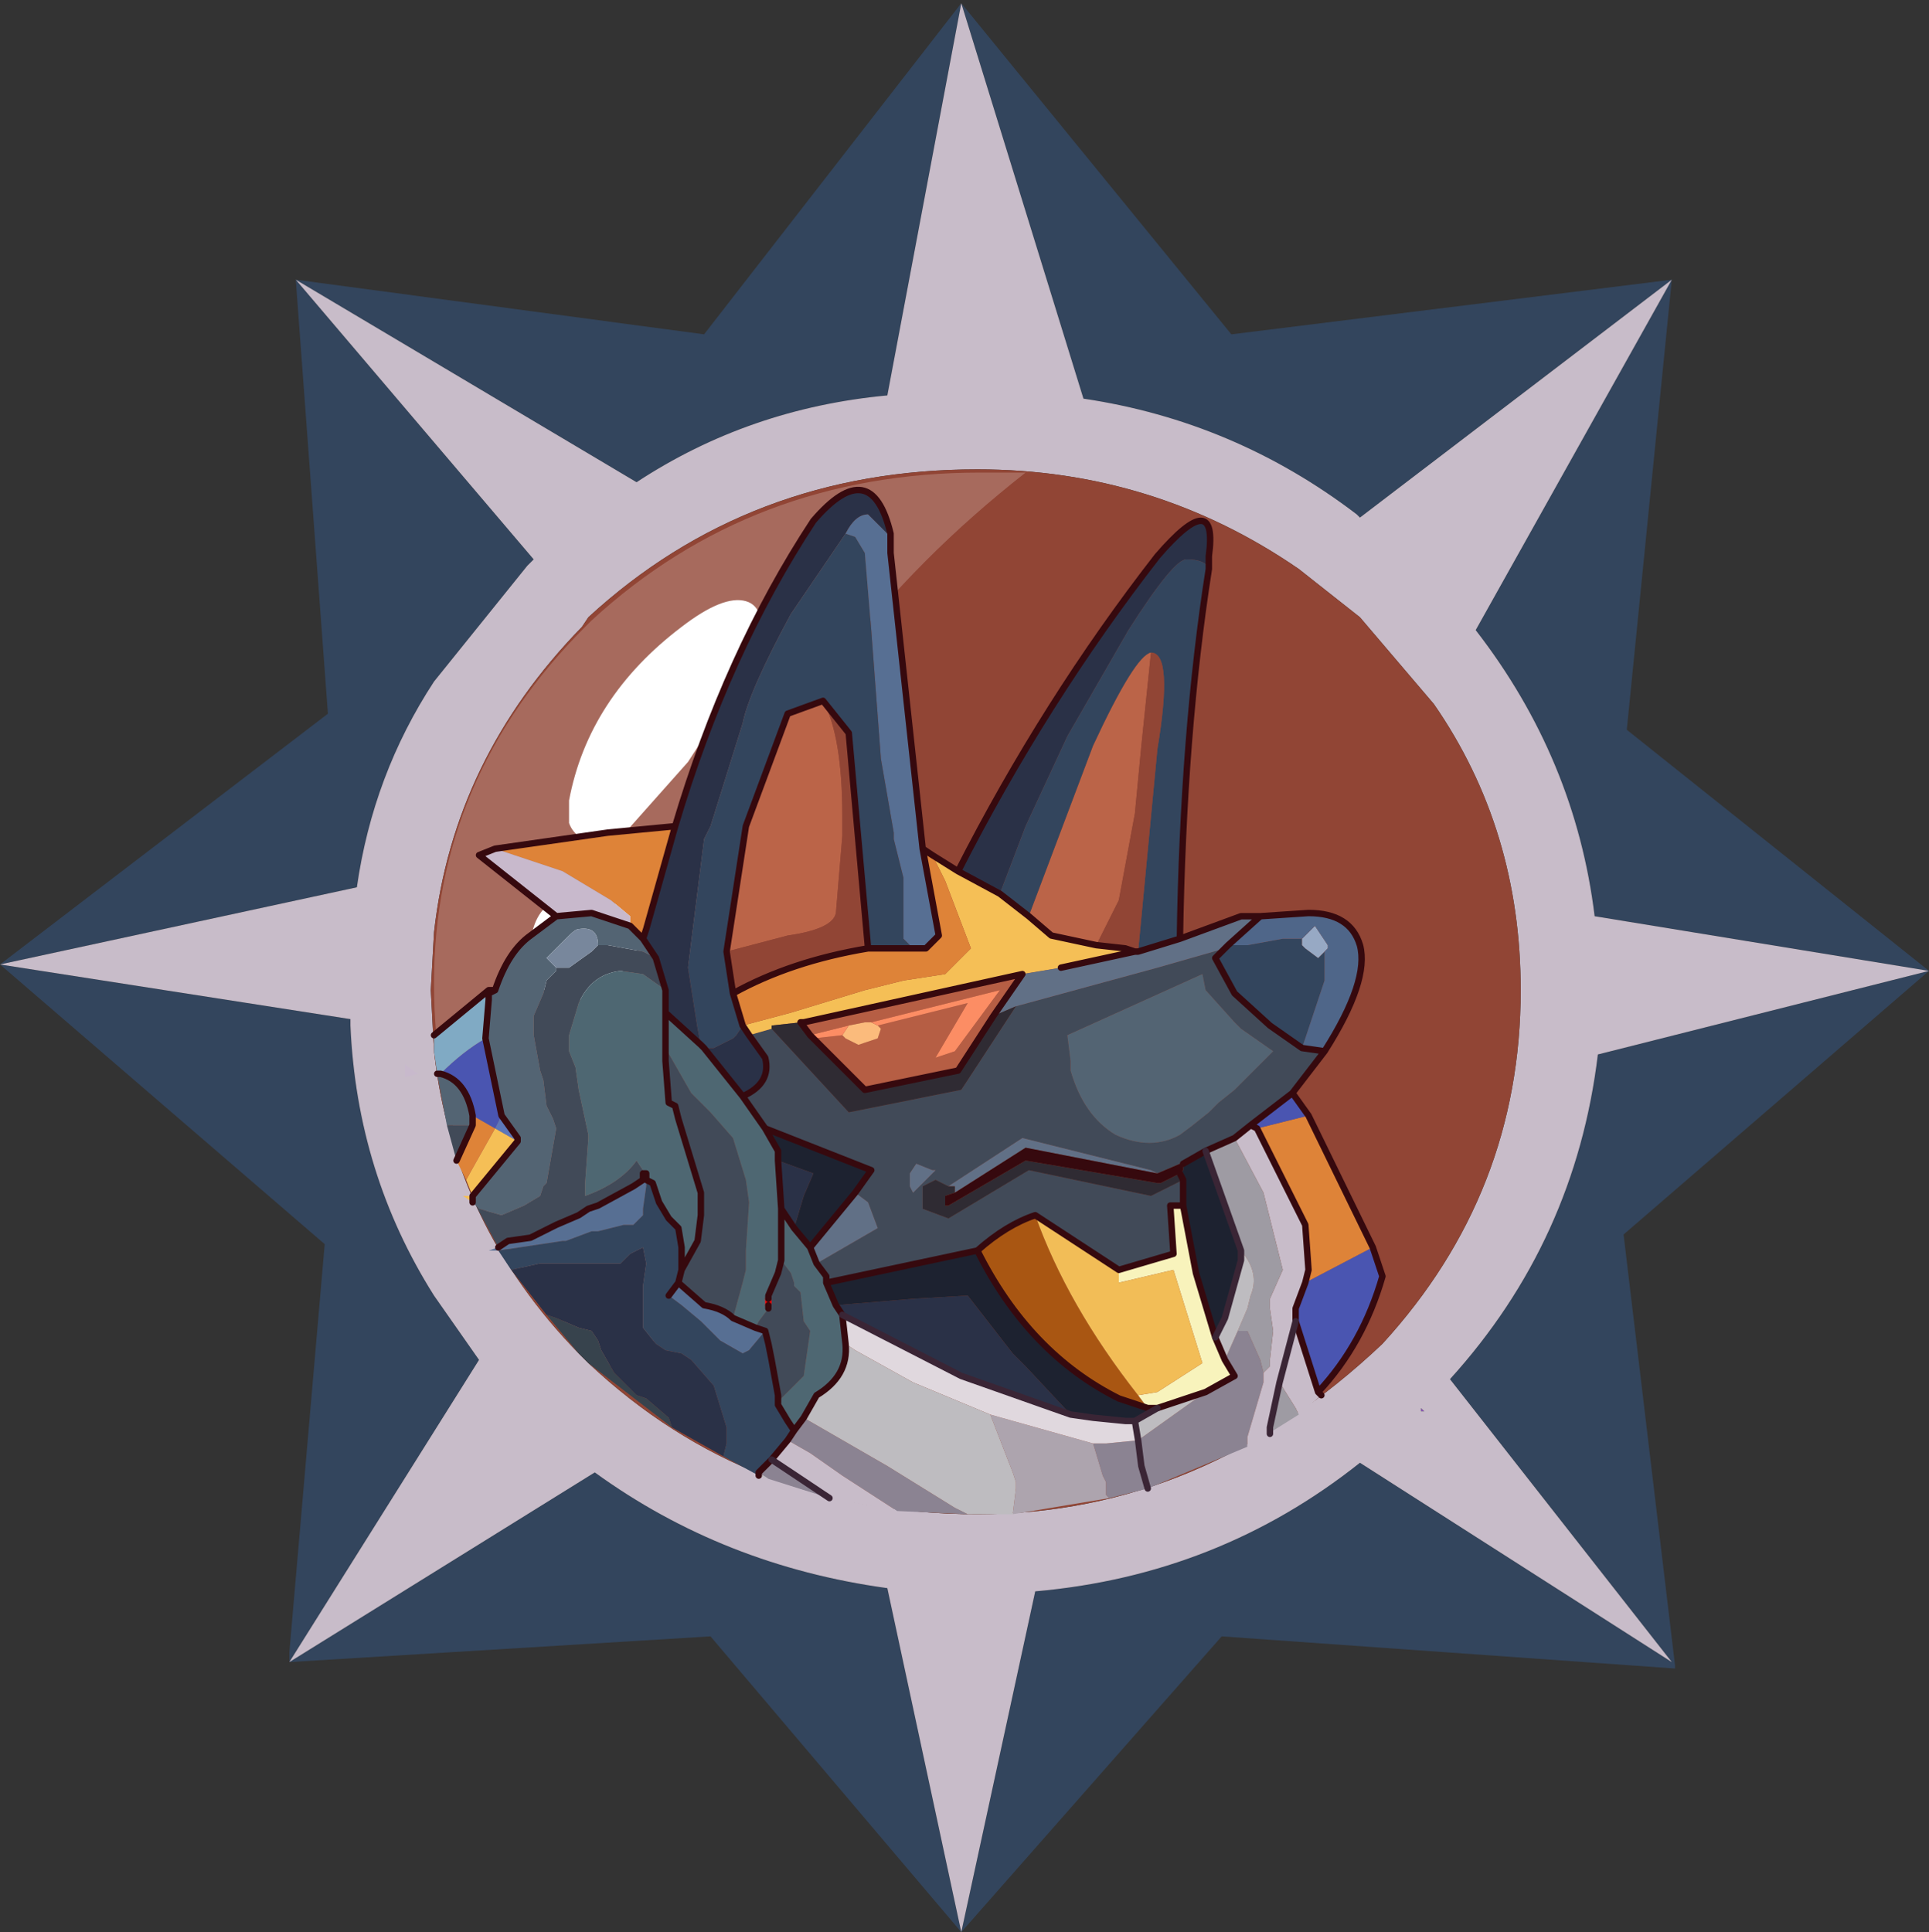 <?xml version="1.0" encoding="UTF-8" standalone="no"?>
<svg xmlns:ffdec="https://www.free-decompiler.com/flash" xmlns:xlink="http://www.w3.org/1999/xlink" ffdec:objectType="frame" height="30.05px" width="30.0px" xmlns="http://www.w3.org/2000/svg">
  <rect width="100%" height="100%" fill="#333333" stroke="none"/>
  <g transform="matrix(1.0, 0.0, 0.0, 1.0, 0.0, 0.0)">
    <use ffdec:characterId="1" height="30.0" transform="matrix(1.0, 0.0, 0.0, 1.0, 0.0, 0.0)" width="30.0" xlink:href="#shape0"/>
    <use ffdec:characterId="3" height="30.0" transform="matrix(1.0, 0.0, 0.0, 1.0, 0.0, 0.05)" width="30.0" xlink:href="#sprite0"/>
  </g>
  <defs>
    <g id="shape0" transform="matrix(1.0, 0.0, 0.0, 1.0, 0.0, 0.0)">
      <path d="M0.0 0.0 L30.0 0.0 30.0 30.0 0.0 30.0 0.0 0.0" fill="#33cc66" fill-opacity="0.0" fill-rule="evenodd" stroke="none"/>
    </g>
    <g id="sprite0" transform="matrix(1.0, 0.0, 0.0, 1.0, 0.0, 0.0)">
      <use ffdec:characterId="2" height="30.0" transform="matrix(1.0, 0.0, 0.0, 1.0, 0.0, 0.0)" width="30.0" xlink:href="#shape1"/>
    </g>
    <g id="shape1" transform="matrix(1.0, 0.0, 0.0, 1.0, 0.0, 0.0)">
      <path d="M22.1 21.9 L22.1 21.85 22.15 21.9 22.1 21.9" fill="url(#gradient0)" fill-rule="evenodd" stroke="none"/>
      <path d="M26.0 4.3 L21.15 8.0 21.1 7.95 Q19.2 6.5 16.85 6.15 L14.95 0.0 13.8 6.1 Q11.65 6.3 9.9 7.45 L4.6 4.3 8.3 8.65 8.2 8.75 6.75 10.55 Q5.8 12.0 5.55 13.75 L0.0 14.95 5.45 15.8 5.45 15.9 Q5.55 18.2 6.75 20.1 L7.45 21.1 4.5 25.8 9.25 22.85 Q11.25 24.3 13.8 24.65 L14.95 30.0 16.1 24.7 Q18.95 24.45 21.15 22.7 L26.0 25.8 22.55 21.4 Q24.5 19.25 24.85 16.35 L30.0 15.05 24.8 14.2 Q24.5 11.75 22.95 9.75 L26.0 4.3 25.3 11.3 30.0 15.05 25.25 19.15 26.05 25.85 26.05 25.9 19.0 25.4 14.95 30.0 11.05 25.4 4.5 25.8 4.5 25.65 5.05 19.3 0.0 14.95 5.1 11.05 4.6 4.3 10.95 5.15 14.95 0.0 19.15 5.15 26.0 4.3" fill="#33455d" fill-rule="evenodd" stroke="none"/>
      <path d="M21.15 9.55 L20.2 8.8 Q17.95 7.25 15.2 7.25 11.65 7.25 9.15 9.55 L9.05 9.7 Q7.05 11.75 6.75 14.45 L6.7 15.35 6.75 16.3 Q7.05 19.0 9.0 21.0 L9.15 21.15 Q11.65 23.5 15.2 23.5 18.7 23.5 21.5 20.85 23.65 18.5 23.65 15.35 23.65 12.85 22.3 10.9 L21.15 9.55 M26.0 4.3 L22.95 9.75 Q24.5 11.75 24.8 14.2 L30.0 15.05 24.85 16.35 Q24.5 19.25 22.55 21.4 L26.0 25.8 21.15 22.7 Q18.95 24.45 16.1 24.7 L14.95 30.0 13.8 24.65 Q11.25 24.3 9.25 22.85 L4.5 25.8 7.45 21.1 6.75 20.1 Q5.55 18.2 5.45 15.9 L5.45 15.8 0.0 14.95 5.55 13.75 Q5.8 12.0 6.75 10.55 L8.2 8.75 8.3 8.65 4.6 4.3 9.9 7.45 Q11.65 6.3 13.8 6.1 L14.95 0.0 16.85 6.15 Q19.2 6.5 21.1 7.95 L21.15 8.0 26.0 4.3 M22.1 21.9 L22.15 21.9 22.1 21.85 22.1 21.9" fill="#c8bcc9" fill-rule="evenodd" stroke="none"/>
      <path d="M21.15 9.55 L22.3 10.9 Q23.65 12.85 23.65 15.35 23.65 18.5 21.5 20.85 18.7 23.5 15.2 23.5 11.65 23.5 9.15 21.15 L9.0 21.0 Q7.05 19.0 6.75 16.3 L6.7 15.35 6.75 14.45 Q7.05 11.75 9.05 9.7 L9.15 9.55 Q11.65 7.25 15.2 7.25 17.95 7.25 20.2 8.8 L21.15 9.55" fill="#914535" fill-rule="evenodd" stroke="none"/>
      <path d="M9.1 9.7 L9.2 9.6 Q11.7 7.3 15.25 7.3 L15.95 7.3 Q9.25 12.55 10.25 21.8 L9.2 20.95 9.05 20.8 Q6.75 18.5 6.75 15.25 6.75 12.05 9.1 9.7" fill="#ffffff" fill-opacity="0.2" fill-rule="evenodd" stroke="none"/>
      <path d="M11.6 9.3 Q11.95 9.4 11.8 10.1 L10.7 11.8 9.5 13.15 Q8.95 13.05 8.85 12.75 L8.85 12.4 Q9.15 10.8 10.6 9.7 11.25 9.2 11.6 9.3 M9.9 14.75 L9.55 15.25 Q9.2 15.55 8.85 15.5 8.35 15.4 8.2 15.0 L8.25 14.6 Q8.35 13.8 9.15 13.9 10.05 14.0 9.9 14.75" fill="#ffffff" fill-rule="evenodd" stroke="none"/>
      <path d="M20.25 16.25 L20.6 16.3 20.1 16.95 19.45 17.45 19.2 17.65 18.75 17.85 18.4 18.05 18.35 18.05 18.0 18.2 17.9 18.15 15.9 17.65 14.75 18.4 14.55 18.3 14.35 18.4 14.35 18.75 14.75 18.9 16.0 18.15 17.9 18.55 18.4 18.3 18.4 18.7 18.2 18.7 18.25 19.45 17.4 19.7 16.1 18.85 Q15.65 19.0 15.2 19.4 L12.85 19.9 12.85 19.8 12.7 19.6 13.65 19.05 13.5 18.65 13.3 18.5 13.55 18.15 11.9 17.5 11.55 17.0 Q12.0 16.8 11.9 16.4 L11.65 16.05 12.0 15.95 13.2 17.25 14.95 16.9 15.8 15.6 18.0 15.0 18.35 14.9 19.05 14.7 18.9 14.85 19.2 15.4 19.75 15.9 20.25 16.25 M7.4 18.7 L7.45 18.75 7.8 18.85 8.15 18.7 8.4 18.55 8.45 18.4 8.5 18.35 8.65 17.5 8.6 17.35 8.5 17.15 8.45 16.75 8.4 16.6 8.3 16.05 8.3 15.75 8.45 15.4 8.5 15.2 8.65 15.05 8.65 15.0 8.85 15.0 9.2 14.75 9.3 14.65 9.45 14.65 10.0 14.75 10.2 14.85 10.35 15.35 10.0 15.1 9.65 15.05 Q9.2 15.1 9.0 15.55 L8.85 16.05 8.85 16.1 8.85 16.3 8.95 16.55 9.0 16.9 9.15 17.6 9.15 17.65 9.1 18.35 9.1 18.55 Q9.65 18.35 9.9 18.0 L10.0 18.15 10.0 18.2 10.0 18.3 9.85 18.4 9.3 18.7 9.15 18.75 9.0 18.85 8.65 19.0 8.25 19.2 7.9 19.25 7.75 19.35 7.4 18.7 M10.6 19.7 L10.85 19.25 10.9 18.85 10.9 18.5 10.55 17.35 10.5 17.15 10.4 17.1 10.35 16.45 10.35 16.3 10.35 16.25 10.75 16.95 10.95 17.15 11.05 17.25 11.4 17.65 11.6 18.3 11.65 18.65 11.6 19.4 11.6 19.7 11.55 19.9 11.4 20.45 Q11.25 20.3 10.95 20.25 L10.55 19.9 10.6 19.7 M6.95 17.45 L7.2 17.45 7.35 17.45 7.1 18.0 6.95 17.45 M12.1 21.8 L12.1 21.65 12.0 21.1 11.95 20.85 11.9 20.65 11.75 20.6 11.8 20.5 11.95 20.3 11.95 20.25 11.95 20.15 11.95 20.1 12.1 19.75 12.15 19.55 12.3 19.75 12.35 19.9 12.35 19.95 12.45 20.05 12.5 20.5 12.6 20.65 12.5 21.35 12.15 21.7 12.1 21.8 M18.75 15.35 L18.7 15.1 16.6 16.05 16.65 16.45 16.65 16.6 Q16.85 17.3 17.35 17.6 17.9 17.85 18.35 17.6 L18.55 17.45 18.8 17.25 18.95 17.1 19.2 16.9 19.65 16.45 19.8 16.3 19.3 15.95 19.2 15.85 18.75 15.35 M14.15 18.4 L14.2 18.5 14.55 18.15 14.5 18.15 14.25 18.05 14.15 18.2 14.15 18.4" fill="#414a58" fill-rule="evenodd" stroke="none"/>
      <path d="M13.85 8.55 L14.35 13.15 14.6 14.5 14.4 14.7 14.2 14.7 14.05 14.55 14.05 14.2 14.05 13.6 13.9 13.0 13.9 12.9 13.7 11.75 13.55 9.75 13.45 8.55 13.3 8.3 13.15 8.25 Q13.3 7.95 13.5 7.95 L13.8 8.25 13.85 8.55 M10.0 18.2 L10.05 18.2 10.05 18.3 10.05 18.4 10.0 18.75 10.0 18.85 9.85 19.0 9.7 19.0 9.3 19.1 9.2 19.1 8.8 19.25 8.75 19.25 7.75 19.4 7.6 19.4 7.75 19.35 7.9 19.25 8.25 19.2 8.65 19.0 9.0 18.85 9.15 18.75 9.3 18.7 9.85 18.4 10.0 18.3 10.0 18.2 M11.9 20.65 L11.65 20.95 11.55 21.0 11.2 20.8 10.9 20.5 10.6 20.25 10.4 20.1 10.55 19.9 10.95 20.25 Q11.25 20.3 11.4 20.45 L11.75 20.6 11.9 20.65" fill="#576f93" fill-rule="evenodd" stroke="none"/>
      <path d="M10.5 12.8 Q11.3 10.1 12.65 8.05 13.55 7.0 13.85 8.25 L13.85 8.55 13.8 8.25 13.5 7.95 Q13.3 7.95 13.15 8.25 L12.3 9.5 Q11.65 10.7 11.55 11.2 L11.05 12.8 10.95 13.0 10.7 15.0 10.85 15.95 10.9 16.2 10.35 15.7 10.35 15.5 10.35 15.35 10.2 14.85 10.0 14.55 10.05 14.4 10.5 12.8 M14.9 13.5 Q16.25 10.85 18.0 8.6 18.95 7.5 18.8 8.6 L18.8 8.8 Q18.75 8.65 18.45 8.65 18.25 8.65 17.55 9.75 L16.6 11.4 15.95 12.8 15.55 13.85 14.9 13.5 M10.95 16.25 L11.1 16.25 11.4 16.1 11.45 16.05 11.55 15.9 11.65 16.05 11.9 16.4 Q12.0 16.8 11.55 17.0 L10.95 16.25 M7.95 19.7 L8.4 19.6 8.6 19.6 8.85 19.6 9.0 19.6 9.35 19.6 9.65 19.6 9.8 19.45 10.0 19.35 10.05 19.6 10.0 19.95 10.0 20.1 10.0 20.5 10.0 20.6 10.2 20.85 10.35 20.95 10.6 21.0 10.75 21.1 11.1 21.5 11.3 22.15 11.3 22.2 11.3 22.4 11.25 22.6 10.45 22.15 10.4 22.0 10.05 21.7 9.9 21.65 9.55 21.3 9.35 20.95 9.3 20.8 9.2 20.65 9.0 20.6 8.65 20.45 8.5 20.4 7.95 19.7 M12.15 18.75 L12.1 18.0 12.65 18.2 12.5 18.55 12.35 19.05 12.15 18.75 M13.1 20.4 L13.0 20.25 14.2 20.15 15.05 20.1 15.75 21.0 15.95 21.2 16.65 21.95 14.95 21.35 13.1 20.4" fill="#2a3147" fill-rule="evenodd" stroke="none"/>
      <path d="M20.25 14.55 L20.25 14.65 20.3 14.7 20.5 14.85 20.6 14.75 20.6 15.2 20.25 16.25 19.75 15.9 19.2 15.4 18.9 14.85 19.05 14.7 19.1 14.65 19.4 14.65 19.95 14.55 20.25 14.55 M18.8 8.8 Q18.4 11.35 18.35 14.55 L17.7 14.75 18.0 11.6 Q18.25 10.1 17.9 10.1 17.65 10.15 17.0 11.55 L16.0 14.2 15.55 13.85 15.95 12.8 16.6 11.4 17.55 9.75 Q18.25 8.65 18.45 8.65 18.75 8.65 18.8 8.8 M13.15 8.25 L13.3 8.3 13.45 8.55 13.55 9.75 13.7 11.75 13.9 12.9 13.9 13.0 14.05 13.6 14.05 14.2 14.05 14.55 14.2 14.7 14.4 14.7 13.5 14.7 13.2 11.35 12.8 10.85 12.25 11.05 11.6 12.8 11.3 14.75 11.4 15.4 11.55 15.9 11.45 16.05 11.4 16.1 11.1 16.25 10.95 16.25 10.9 16.2 10.85 15.95 10.7 15.0 10.95 13.0 11.05 12.8 11.55 11.2 Q11.65 10.7 12.3 9.5 L13.15 8.25 M10.05 18.3 L10.15 18.35 10.25 18.65 10.4 18.9 10.55 19.05 10.6 19.35 10.6 19.7 10.55 19.9 10.4 20.1 10.6 20.25 10.9 20.5 11.2 20.8 11.55 21.0 11.65 20.95 11.9 20.65 11.95 20.85 12.0 21.1 12.1 21.65 12.1 21.8 12.25 22.05 12.35 22.2 12.25 22.35 12.0 22.65 11.8 22.85 11.8 22.9 11.25 22.6 11.3 22.4 11.3 22.2 11.3 22.15 11.1 21.5 10.75 21.1 10.6 21.0 10.35 20.95 10.2 20.85 10.0 20.6 10.0 20.5 10.0 20.1 10.0 19.95 10.05 19.6 10.0 19.35 9.8 19.45 9.65 19.6 9.35 19.6 9.0 19.6 8.85 19.6 8.6 19.6 8.4 19.6 7.95 19.7 7.75 19.4 8.75 19.25 8.8 19.25 9.2 19.1 9.3 19.1 9.7 19.0 9.85 19.0 10.0 18.85 10.0 18.75 10.05 18.4 10.05 18.3" fill="#33455d" fill-rule="evenodd" stroke="none"/>
      <path d="M14.5 13.25 L14.9 13.5 15.55 13.85 16.0 14.2 16.35 14.5 17.05 14.65 17.5 14.7 17.65 14.75 16.5 15.0 15.9 15.1 12.5 15.85 12.45 15.85 12.0 15.9 12.0 15.95 11.65 16.05 11.55 15.9 12.3 15.7 13.45 15.35 14.05 15.2 14.7 15.1 15.1 14.7 14.7 13.65 14.5 13.25 M8.05 17.7 L7.35 18.55 7.35 18.65 7.2 18.55 7.35 18.55 7.25 18.3 7.7 17.5 8.05 17.7" fill="#f5bf56" fill-rule="evenodd" stroke="none"/>
      <path d="M20.3 19.9 L20.35 19.7 20.3 19.0 19.55 17.5 20.35 17.3 21.35 19.35 20.3 19.9 M14.35 13.15 L14.5 13.25 14.7 13.65 15.1 14.7 14.7 15.1 14.05 15.2 13.45 15.35 12.3 15.7 11.55 15.9 11.4 15.4 Q12.3 14.9 13.5 14.7 L14.4 14.7 14.6 14.5 14.35 13.15 M9.8 14.35 L9.8 14.2 9.5 13.95 8.75 13.5 7.7 13.15 9.45 12.9 10.5 12.8 10.05 14.4 10.0 14.55 9.8 14.35 M7.35 17.45 L7.35 17.3 7.7 17.5 7.25 18.3 7.1 18.0 7.35 17.45" fill="#de8338" fill-rule="evenodd" stroke="none"/>
      <path d="M7.8 17.3 L8.05 17.65 8.05 17.7 7.7 17.5 7.8 17.3" fill="#5d77ba" fill-rule="evenodd" stroke="none"/>
      <path d="M8.65 14.2 L9.2 14.15 9.8 14.35 10.0 14.55 10.2 14.85 10.0 14.75 9.45 14.65 9.3 14.65 Q9.3 14.35 9.0 14.4 8.95 14.4 8.85 14.5 L8.5 14.85 8.65 15.0 8.65 15.05 8.5 15.2 8.45 15.4 8.3 15.75 8.3 16.05 8.4 16.6 8.45 16.75 8.5 17.15 8.6 17.35 8.65 17.5 8.5 18.35 8.45 18.4 8.4 18.55 8.15 18.7 7.8 18.85 7.45 18.75 7.4 18.7 7.35 18.65 7.35 18.55 8.05 17.7 8.05 17.65 7.8 17.3 7.55 16.1 7.6 15.5 7.6 15.4 7.7 15.35 Q7.9 14.75 8.25 14.5 L8.65 14.2 M6.8 16.65 L6.85 16.65 Q7.25 16.75 7.35 17.3 L7.35 17.45 7.2 17.45 6.95 17.45 6.8 16.65 M18.75 15.35 L19.2 15.85 19.3 15.95 19.8 16.3 19.65 16.45 19.2 16.9 18.95 17.1 18.8 17.25 18.55 17.45 18.35 17.6 Q17.9 17.85 17.35 17.6 16.85 17.3 16.65 16.6 L16.65 16.45 16.6 16.05 18.7 15.1 18.75 15.35" fill="#536473" fill-rule="evenodd" stroke="none"/>
      <path d="M8.65 15.0 L8.5 14.85 8.85 14.5 Q8.95 14.4 9.0 14.4 9.3 14.35 9.3 14.65 L9.2 14.75 8.85 15.0 8.65 15.0" fill="#78879c" fill-rule="evenodd" stroke="none"/>
      <path d="M20.5 21.6 L20.15 20.5 20.15 20.3 20.3 19.9 21.35 19.35 21.5 19.8 Q21.2 20.85 20.5 21.6 M19.55 17.5 L19.45 17.45 20.1 16.95 20.35 17.3 19.55 17.5 M7.55 16.1 L7.8 17.3 7.7 17.5 7.35 17.3 Q7.25 16.75 6.85 16.65 7.2 16.3 7.55 16.1" fill="#4a55b1" fill-rule="evenodd" stroke="none"/>
      <path d="M19.65 21.3 L19.65 21.45 19.4 22.3 19.4 22.45 17.85 23.1 17.25 23.25 17.2 23.2 17.2 23.0 17.15 22.9 17.0 22.4 17.15 22.4 17.2 22.4 17.7 22.35 17.75 22.75 17.85 23.1 17.75 22.75 17.7 22.35 18.75 21.6 19.2 21.35 19.05 21.1 19.25 20.65 19.4 20.65 19.6 21.1 19.65 21.3 M19.75 22.25 L19.75 22.15 19.8 22.2 19.75 22.25 M11.8 22.85 L12.0 22.65 12.6 23.05 12.9 23.25 11.95 22.95 11.8 22.85 M12.25 22.35 L12.35 22.2 12.5 22.0 13.8 22.75 14.85 23.4 15.05 23.5 13.95 23.45 13.1 22.9 12.6 22.55 12.25 22.35" fill="#8b8392" fill-rule="evenodd" stroke="none"/>
      <path d="M15.4 21.95 L17.0 22.4 17.15 22.9 17.2 23.0 17.2 23.2 17.25 23.25 15.75 23.5 15.8 23.1 15.8 23.0 15.75 22.85 15.4 21.95" fill="#ada4ae" fill-rule="evenodd" stroke="none"/>
      <path d="M19.6 14.2 L19.1 14.65 19.05 14.7 18.35 14.9 18.0 15.0 15.8 15.6 15.45 15.75 15.9 15.1 16.5 15.0 17.65 14.75 17.7 14.75 18.35 14.55 19.3 14.2 19.6 14.2 M13.3 18.5 L13.5 18.65 13.65 19.05 12.7 19.6 12.6 19.35 13.3 18.5 M14.75 18.4 L15.9 17.65 17.9 18.15 18.0 18.2 15.95 17.8 14.85 18.5 14.85 18.4 14.75 18.4 M14.15 18.4 L14.15 18.2 14.25 18.05 14.5 18.15 14.55 18.15 14.2 18.5 14.15 18.4" fill="#617086" fill-rule="evenodd" stroke="none"/>
      <path d="M7.7 13.15 L8.75 13.5 9.5 13.95 9.8 14.2 9.8 14.35 9.2 14.15 8.65 14.2 7.45 13.25 7.7 13.15 M7.7 15.35 L7.6 15.4 7.6 15.35 7.7 15.35 M6.3 16.7 L6.3 16.5 6.5 16.65 6.3 16.7" fill="#c8b9cc" fill-rule="evenodd" stroke="none"/>
      <path d="M7.6 15.35 L7.6 15.4 7.6 15.5 7.55 16.1 Q7.2 16.3 6.85 16.65 L6.8 16.65 6.75 16.3 6.75 16.05 7.6 15.35" fill="#80aac4" fill-rule="evenodd" stroke="none"/>
      <path d="M11.3 14.75 L11.6 12.8 12.25 11.05 12.8 10.85 Q13.1 11.4 13.1 12.65 L13.1 12.95 13.0 14.15 Q12.95 14.4 12.25 14.5 L11.3 14.75 M17.9 10.1 L17.75 11.55 17.65 12.6 17.4 13.95 17.05 14.65 16.35 14.5 16.0 14.2 17.0 11.55 Q17.65 10.15 17.9 10.1" fill="#bb6448" fill-rule="evenodd" stroke="none"/>
      <path d="M11.4 15.4 L11.3 14.75 12.25 14.5 Q12.95 14.4 13.0 14.15 L13.1 12.95 13.1 12.65 Q13.1 11.4 12.8 10.85 L13.2 11.35 13.5 14.7 Q12.3 14.9 11.4 15.4 M17.9 10.1 Q18.25 10.1 18.0 11.6 L17.7 14.75 17.65 14.75 17.5 14.7 17.05 14.65 17.4 13.95 17.65 12.6 17.75 11.55 17.9 10.1" fill="#914535" fill-rule="evenodd" stroke="none"/>
      <path d="M20.5 21.6 L20.55 21.65 20.2 21.95 20.15 21.85 19.9 21.45 20.15 20.5 19.9 21.45 19.75 22.15 19.75 22.25 19.4 22.45 19.4 22.3 19.65 21.45 19.65 21.3 19.75 21.2 19.75 21.1 19.8 20.65 19.75 20.3 19.75 20.15 19.95 19.7 19.65 18.5 19.2 17.65 19.45 17.45 19.55 17.5 20.3 19.0 20.35 19.7 20.3 19.9 20.15 20.3 20.15 20.5 20.5 21.6 M12.0 22.65 L12.25 22.35 12.6 22.55 13.1 22.9 13.95 23.45 12.9 23.25 12.6 23.05 12.0 22.65 M14.85 23.85 L14.65 23.85 14.65 23.8 14.85 23.85" fill="#c8bcc9" fill-rule="evenodd" stroke="none"/>
      <path d="M13.15 20.85 L13.1 20.4 14.95 21.35 16.65 21.95 17.0 22.0 17.5 22.05 17.65 22.05 17.7 22.35 17.2 22.4 17.15 22.4 17.0 22.4 15.4 21.95 14.2 21.45 13.3 20.95 13.15 20.85" fill="#e0d8de" fill-rule="evenodd" stroke="none"/>
      <path d="M11.9 17.5 L13.55 18.15 13.3 18.5 12.6 19.35 12.35 19.05 12.5 18.55 12.65 18.2 12.1 18.0 12.1 17.85 11.9 17.5 M12.85 19.9 L15.2 19.4 Q16.0 21.0 17.4 21.7 L17.85 21.85 18.0 21.85 17.65 22.05 17.5 22.05 17.0 22.0 16.65 21.95 15.95 21.2 15.75 21.0 15.05 20.1 14.2 20.15 13.0 20.25 12.85 19.9 M18.4 18.7 L18.4 18.3 18.35 18.2 18.4 18.15 18.4 18.05 18.75 17.85 19.3 19.4 19.3 19.55 19.05 20.45 18.9 20.75 18.6 19.75 18.4 18.7" fill="#1d2230" fill-rule="evenodd" stroke="none"/>
      <path d="M19.9 21.45 L20.15 21.85 20.2 21.95 19.8 22.2 19.75 22.15 19.9 21.45 M19.2 17.65 L19.65 18.5 19.95 19.7 19.75 20.15 19.75 20.3 19.8 20.65 19.75 21.1 19.75 21.2 19.65 21.3 19.6 21.1 19.4 20.65 19.25 20.65 19.4 20.3 19.45 20.1 Q19.6 19.75 19.3 19.4 L18.75 17.85 19.2 17.65" fill="#9e9ba3" fill-rule="evenodd" stroke="none"/>
      <path d="M11.8 22.9 L11.8 22.85 11.95 22.95 11.8 22.9 M12.5 22.0 L12.7 21.65 Q13.2 21.35 13.15 20.85 L13.3 20.95 14.2 21.45 15.4 21.95 15.75 22.85 15.8 23.0 15.8 23.1 15.75 23.5 15.2 23.5 15.05 23.5 14.85 23.4 13.8 22.75 12.5 22.0 M17.7 22.35 L17.65 22.05 18.0 21.85 18.75 21.6 17.7 22.35 M19.3 19.4 Q19.6 19.75 19.45 20.1 L19.4 20.3 19.25 20.65 19.05 21.1 18.9 20.75 19.05 20.45 19.3 19.55 19.3 19.4" fill="#bebcc0" fill-rule="evenodd" stroke="none"/>
      <path d="M20.25 14.55 L20.45 14.35 20.65 14.65 20.65 14.7 20.6 14.75 20.5 14.85 20.3 14.7 20.25 14.65 20.25 14.55" fill="#97a9c4" fill-rule="evenodd" stroke="none"/>
      <path d="M20.6 14.75 L20.65 14.7 20.65 14.65 20.45 14.35 20.25 14.55 19.95 14.55 19.4 14.65 19.1 14.65 19.6 14.2 20.35 14.15 Q21.0 14.15 21.15 14.65 21.3 15.2 20.6 16.3 L20.25 16.25 20.6 15.2 20.6 14.75" fill="#4f6689" fill-rule="evenodd" stroke="none"/>
      <path d="M15.8 15.6 L14.95 16.9 13.2 17.25 12.0 15.95 12.0 15.9 12.45 15.85 12.6 16.05 12.65 16.1 13.45 16.9 14.9 16.6 15.45 15.75 15.8 15.6 M18.4 18.3 L17.9 18.55 16.0 18.15 14.75 18.9 14.35 18.75 14.35 18.4 14.55 18.3 14.75 18.4 14.85 18.4 14.85 18.5 14.7 18.55 14.7 18.7 14.75 18.7 15.95 18.0 18.0 18.35 18.05 18.35 18.35 18.2 18.4 18.3" fill="#2f2b33" fill-rule="evenodd" stroke="none"/>
      <path d="M15.9 15.1 L15.45 15.75 14.9 16.6 13.45 16.9 12.65 16.1 13.1 16.05 13.15 16.1 13.35 16.2 13.65 16.1 13.7 15.95 13.65 15.9 15.05 15.55 14.55 16.4 14.85 16.3 15.55 15.35 13.55 15.85 13.45 15.85 13.2 15.9 12.6 16.05 12.45 15.85 12.5 15.85 15.9 15.1" fill="#b65e44" fill-rule="evenodd" stroke="none"/>
      <path d="M13.65 15.9 L13.7 15.95 13.65 16.1 13.35 16.2 13.15 16.1 13.1 16.05 13.2 15.9 13.45 15.85 13.55 15.85 13.65 15.9" fill="#fbbb7c" fill-rule="evenodd" stroke="none"/>
      <path d="M12.65 16.1 L12.6 16.05 13.2 15.9 13.1 16.05 12.65 16.1 M13.55 15.85 L15.55 15.35 14.85 16.3 14.55 16.4 15.05 15.55 13.65 15.9 13.55 15.85" fill="#fc8d64" fill-rule="evenodd" stroke="none"/>
      <path d="M18.0 18.2 L18.35 18.05 18.4 18.05 18.4 18.15 18.35 18.2 18.05 18.35 18.0 18.35 15.95 18.0 14.75 18.7 14.7 18.7 14.7 18.55 14.85 18.5 15.95 17.8 18.0 18.2" fill="#36090e" fill-rule="evenodd" stroke="none"/>
      <path d="M15.2 19.4 Q15.65 19.0 16.1 18.85 16.6 20.25 17.7 21.65 L17.85 21.85 17.4 21.7 Q16.0 21.0 15.2 19.4" fill="#a95612" fill-rule="evenodd" stroke="none"/>
      <path d="M17.4 19.7 L18.25 19.45 18.2 18.7 18.4 18.7 18.6 19.75 18.9 20.75 19.05 21.1 19.2 21.35 18.75 21.6 18.0 21.85 17.85 21.85 17.7 21.65 18.0 21.6 18.7 21.15 18.25 19.7 17.4 19.9 17.4 19.7" fill="#f8f3bc" fill-rule="evenodd" stroke="none"/>
      <path d="M16.1 18.85 L17.4 19.7 17.4 19.9 18.25 19.7 18.7 21.15 18.0 21.6 17.7 21.65 Q16.6 20.25 16.1 18.85" fill="#f2bd57" fill-rule="evenodd" stroke="none"/>
      <path d="M10.9 16.2 L10.95 16.25 11.55 17.0 11.9 17.5 12.1 17.85 12.1 18.0 12.15 18.75 12.15 19.45 12.15 19.55 12.15 19.45 12.15 18.75 12.35 19.05 12.6 19.35 12.7 19.6 12.85 19.8 12.85 19.9 13.0 20.25 13.1 20.4 13.15 20.85 Q13.2 21.35 12.7 21.65 L12.5 22.0 12.35 22.2 12.25 22.05 12.1 21.8 12.15 21.7 12.5 21.35 12.6 20.65 12.5 20.5 12.45 20.05 12.35 19.95 12.35 19.9 12.3 19.75 12.15 19.55 12.1 19.75 11.95 20.1 11.95 20.15 11.95 20.25 11.95 20.3 11.8 20.5 11.75 20.6 11.4 20.45 11.55 19.9 11.6 19.7 11.6 19.4 11.65 18.65 11.6 18.3 11.4 17.65 11.05 17.25 10.95 17.15 10.75 16.95 10.35 16.25 10.35 16.3 10.35 16.45 10.4 17.1 10.5 17.15 10.55 17.35 10.9 18.5 10.9 18.85 10.85 19.25 10.6 19.7 10.6 19.35 10.55 19.05 10.4 18.9 10.25 18.65 10.15 18.35 10.05 18.3 10.05 18.2 10.0 18.2 10.0 18.15 9.9 18.0 Q9.65 18.35 9.1 18.55 L9.1 18.35 9.15 17.65 9.15 17.6 9.0 16.9 8.95 16.55 8.85 16.3 8.85 16.1 8.85 16.05 9.0 15.55 Q9.2 15.1 9.65 15.05 L10.0 15.1 10.35 15.35 10.35 15.5 10.35 15.7 10.9 16.2 M10.35 15.7 L10.35 16.25 10.35 15.7" fill="#4e6772" fill-rule="evenodd" stroke="none"/>
      <path d="M8.5 20.4 L8.65 20.45 9.0 20.6 9.2 20.65 9.3 20.8 9.35 20.95 9.55 21.3 9.9 21.65 10.05 21.7 10.4 22.0 10.45 22.15 9.15 21.15 9.0 21.0 8.5 20.4" fill="#37434d" fill-rule="evenodd" stroke="none"/>
      <path d="M11.95 20.25 L11.95 20.15" fill="none" stroke="#ff0000" stroke-linecap="round" stroke-linejoin="round" stroke-width="0.1"/>
      <path d="M20.25 16.25 L20.6 16.3 Q21.3 15.2 21.15 14.65 21.0 14.15 20.35 14.15 L19.6 14.2 19.1 14.65 19.05 14.7 18.9 14.85 19.2 15.4 19.75 15.9 20.25 16.25 M20.55 21.65 L20.5 21.6 20.15 20.5 20.15 20.3 20.3 19.9 20.35 19.7 20.3 19.0 19.55 17.5 19.45 17.45 19.2 17.65 18.75 17.85 18.4 18.05 M21.35 19.35 L21.5 19.8 Q21.2 20.85 20.5 21.6 M21.35 19.35 L20.35 17.3 20.1 16.95 20.6 16.3 M10.5 12.8 Q11.3 10.1 12.65 8.05 13.55 7.0 13.85 8.25 L13.85 8.55 14.35 13.15 14.5 13.25 14.9 13.5 Q16.25 10.85 18.0 8.6 18.95 7.5 18.8 8.6 L18.8 8.8 Q18.4 11.35 18.35 14.55 L19.3 14.2 19.6 14.2 M14.4 14.7 L14.6 14.5 14.35 13.15 M10.9 16.2 L10.95 16.25 11.55 17.0 11.9 17.5 13.55 18.15 13.3 18.5 12.6 19.35 12.35 19.05 12.15 18.75 12.1 18.0 12.1 17.85 11.9 17.5 M11.55 15.9 L11.4 15.4 11.3 14.75 11.6 12.8 12.25 11.05 12.8 10.85 13.2 11.35 13.5 14.7 14.4 14.7 M17.05 14.65 L17.5 14.7 17.65 14.75 17.7 14.75 18.35 14.55 M16.0 14.2 L16.35 14.5 17.05 14.65 M7.7 13.15 L7.45 13.25 8.65 14.2 9.2 14.15 9.8 14.35 10.0 14.55 10.05 14.4 10.5 12.8 9.45 12.9 7.7 13.15 M7.7 15.35 Q7.9 14.75 8.25 14.5 L8.65 14.2 M7.6 15.4 L7.7 15.35 7.6 15.35 6.75 16.05 M7.6 15.4 L7.6 15.5 7.55 16.1 7.8 17.3 8.05 17.65 8.05 17.7 7.35 18.55 7.35 18.65 M10.2 14.85 L10.0 14.55 M10.0 18.2 L10.05 18.2 10.05 18.3 10.15 18.35 10.25 18.65 10.4 18.9 10.55 19.05 10.6 19.35 10.6 19.7 10.85 19.25 10.9 18.85 10.9 18.5 10.55 17.35 10.5 17.15 10.4 17.1 10.35 16.45 10.35 16.3 10.35 16.25 10.35 15.7 10.35 15.5 10.35 15.35 10.2 14.85 M6.8 16.65 L6.85 16.65 Q7.25 16.75 7.35 17.3 L7.35 17.45 7.1 18.0 M7.75 19.35 L7.9 19.25 8.25 19.2 8.65 19.0 9.0 18.85 9.15 18.75 9.3 18.7 9.85 18.4 10.0 18.3 10.0 18.2 M11.8 22.9 L11.8 22.85 12.0 22.65 12.25 22.35 12.35 22.2 12.25 22.05 12.1 21.8 12.1 21.65 12.0 21.1 11.95 20.85 11.9 20.65 11.75 20.6 11.4 20.45 Q11.25 20.3 10.95 20.25 L10.55 19.9 10.6 19.7 M10.4 20.1 L10.55 19.9 M11.65 16.05 L11.9 16.4 Q12.0 16.8 11.55 17.0 M12.7 19.6 L12.85 19.8 12.85 19.9 15.2 19.4 Q15.65 19.0 16.1 18.85 L17.4 19.7 18.25 19.45 18.2 18.7 18.4 18.7 18.4 18.3 18.35 18.2 M17.65 14.75 L16.5 15.0 M15.9 15.1 L15.45 15.75 14.9 16.6 13.45 16.9 12.65 16.1 12.6 16.05 12.45 15.85 12.5 15.85 15.9 15.1 M15.55 13.85 L16.0 14.2 M19.45 17.45 L20.1 16.95 M11.55 15.9 L11.65 16.05 M11.95 20.3 L11.95 20.25 M11.95 20.15 L11.95 20.1 12.1 19.75 12.15 19.55 12.15 19.45 12.15 18.75 M10.9 16.2 L10.35 15.7 M13.5 14.7 Q12.3 14.9 11.4 15.4 M13.15 20.85 L13.1 20.4 13.0 20.25 12.85 19.9 M12.5 22.0 L12.7 21.65 Q13.2 21.35 13.15 20.85 M12.35 22.2 L12.5 22.0 M12.7 19.6 L12.6 19.35 M18.9 20.75 L18.6 19.75 18.4 18.7 M17.85 21.85 L18.0 21.85 18.75 21.6 19.2 21.35 19.05 21.1 18.9 20.75 M15.2 19.4 Q16.0 21.0 17.4 21.7 L17.85 21.85 M14.9 13.5 L15.55 13.85" fill="none" stroke="#36090e" stroke-linecap="round" stroke-linejoin="round" stroke-width="0.1"/>
      <path d="M20.15 20.5 L19.9 21.45 19.75 22.15 19.75 22.25 M17.7 22.35 L17.65 22.05 17.5 22.05 17.0 22.0 16.65 21.95 14.95 21.35 13.1 20.4 M12.9 23.25 L12.6 23.05 12.0 22.65 M18.9 20.75 L19.05 20.45 19.3 19.55 19.3 19.4 18.75 17.85 M17.85 23.1 L17.75 22.75 17.7 22.35 M17.65 22.05 L18.0 21.85" fill="none" stroke="#3a2535" stroke-linecap="round" stroke-linejoin="round" stroke-width="0.1"/>
    </g>
    <linearGradient gradientTransform="matrix(0.007, 0.0, 0.0, 0.005, 20.5, 25.9)" gradientUnits="userSpaceOnUse" id="gradient0" spreadMethod="pad" x1="-819.2" x2="819.2">
      <stop offset="0.0" stop-color="#65298e"/>
      <stop offset="1.0" stop-color="#9a6cc5"/>
    </linearGradient>
  </defs>
</svg>

